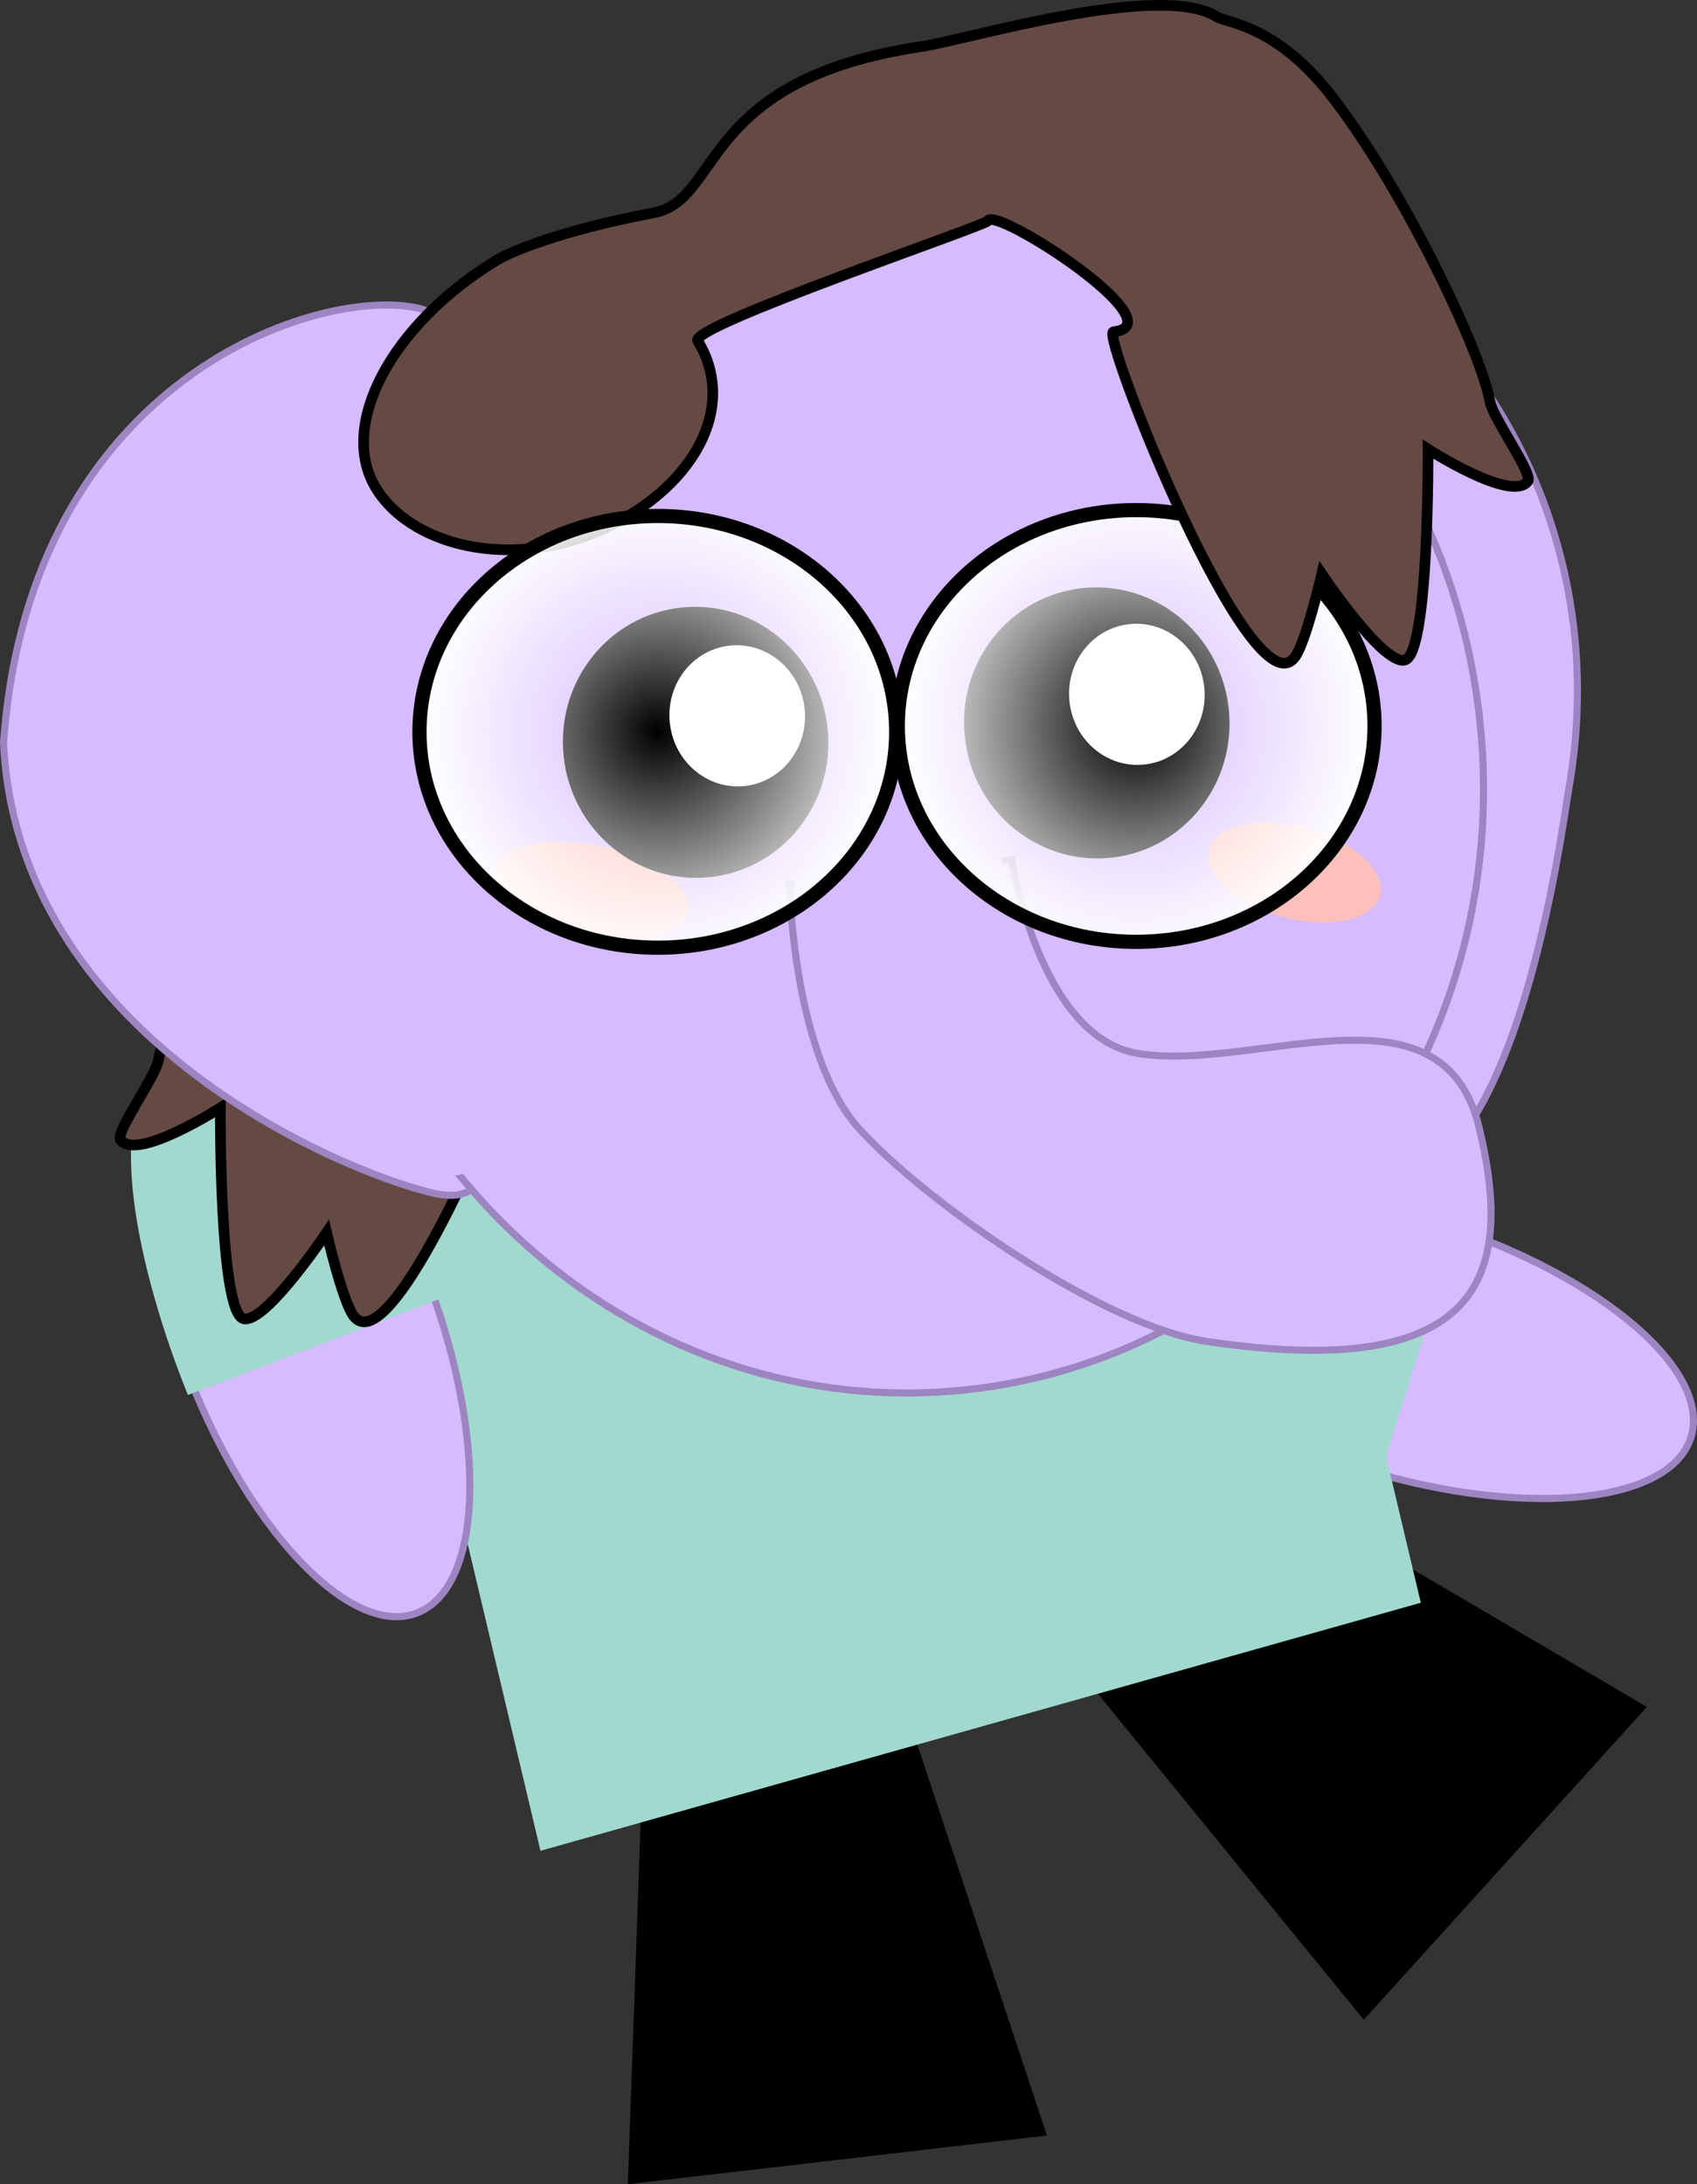 <svg xmlns="http://www.w3.org/2000/svg" xmlns:xlink="http://www.w3.org/1999/xlink" version="1.1" width="239.544" height="308.278" viewBox="0,0,239.544,308.278"><rect x="0" y="0" width="239.544" height="308.278" fill="#333333" stroke="none"/><defs><radialGradient cx="261.802" cy="230.688" r="33.646" gradientUnits="userSpaceOnUse" id="color-1"><stop offset="0" stop-color="#ffffff" stop-opacity="0"/><stop offset="1" stop-color="#ffffff"/></radialGradient><radialGradient cx="194.279" cy="231.517" r="33.646" gradientUnits="userSpaceOnUse" id="color-2"><stop offset="0" stop-color="#ffffff" stop-opacity="0"/><stop offset="1" stop-color="#ffffff"/></radialGradient><radialGradient cx="160.38" cy="102.461" r="33.646" gradientUnits="userSpaceOnUse" id="color-1-,0,0,1,-101.4217,-128.22706"><stop offset="0" stop-color="#ffffff" stop-opacity="0"/><stop offset="1" stop-color="#ffffff"/></radialGradient><radialGradient cx="92.857" cy="103.29" r="33.646" gradientUnits="userSpaceOnUse" id="color-2-,0,0,1,-101.4217,-128.22706"><stop offset="0" stop-color="#ffffff" stop-opacity="0"/><stop offset="1" stop-color="#ffffff"/></radialGradient></defs><g><g data-paper-data="{&quot;isPaintingLayer&quot;:true}" fill-rule="nonzero" stroke-linecap="butt" stroke-linejoin="miter" stroke-miterlimit="10" stroke-dasharray="" stroke-dashoffset="0" style="mix-blend-mode: normal"><g data-paper-data="{&quot;index&quot;:null}"><path d="M 89.146 307.714 L 91.208 249.26 L 128.53 244.924 L 147.115 300.98 Z " data-paper-data="{&quot;origPos&quot;:null}" fill="#000000" stroke="#000000" stroke-width="1"/><g data-paper-data="{&quot;origPos&quot;:null}" font-family="sans-serif" font-weight="normal" font-size="12" text-anchor="start"/></g><g data-paper-data="{&quot;index&quot;:null}"><path d="M 199.341 171.527 C 222.492 177.995 240.239 191.418 238.981 201.507 C 237.723 211.597 217.936 214.533 194.786 208.065 C 171.635 201.597 153.888 188.175 155.146 178.085 C 156.404 167.996 176.19 165.06 199.341 171.527 Z " data-paper-data="{&quot;origRot&quot;:0,&quot;index&quot;:null}" fill="#d6bbff" stroke="#9d85c1" stroke-width="1"/><path d="M256.504,306.556c5.631,-22.063 50.865,-5.639 50.865,-5.639l-11.442,36.453c0,0 -44.211,-12.051 -39.423,-30.814z" data-paper-data="{&quot;origRot&quot;:0,&quot;index&quot;:null}" fill="#a1d9cf" stroke="none" stroke-width="0" transform="matrix(1,0,0,1,-101.422,-128.227)"/></g><g data-paper-data="{&quot;index&quot;:null}"><path d="M 192.527 284.298 L 155.555 238.974 L 180.768 211.116 L 231.688 241.03 Z " data-paper-data="{&quot;origPos&quot;:null}" fill="#000000" stroke="#000000" stroke-width="1"/><g data-paper-data="{&quot;origPos&quot;:null}" font-family="sans-serif" font-weight="normal" font-size="12" text-anchor="start"/></g><path d="M177.715,389.445l-22.516,-94.909l124.266,-35.009l22.516,94.909z" data-paper-data="{&quot;index&quot;:null}" fill="#a1d9cf" stroke="none" stroke-width="0" transform="matrix(1,0,0,1,-101.422,-128.227)"/><g data-paper-data="{&quot;index&quot;:null}"><path d="M 59.054 177.361 C 68.324 199.538 68.787 221.785 60.089 227.05 C 51.391 232.315 36.825 218.605 27.555 196.427 C 18.285 174.249 17.822 152.003 26.52 146.738 C 35.218 141.472 49.785 155.183 59.054 177.361 Z " data-paper-data="{&quot;origRot&quot;:0,&quot;index&quot;:null}" fill="#d6bbff" stroke="#9d85c1" stroke-width="1"/><path d="M127.711,275.066c20.805,-9.253 35.946,36.427 35.946,36.427l-35.701,13.609c0,0 -17.939,-42.167 -0.245,-50.036z" data-paper-data="{&quot;origRot&quot;:0,&quot;index&quot;:null}" fill="#a1d9cf" stroke="none" stroke-width="0" transform="matrix(1,0,0,1,-101.422,-128.227)"/></g><g><path d="M 96.751 98.282 C 94.122 102.375 92.966 107.026 91.395 111.563 C 89.484 117.084 86.637 122.971 83.878 128.427 C 77.058 132.899 69.927 139.187 75.513 139.786 C 77.357 139.984 55.994 194.034 49.877 185.68 C 48.327 183.563 46.101 173.961 46.101 173.961 C 46.101 173.961 37.514 186.802 34.403 186.129 C 30.915 185.374 31.103 156.353 31.103 156.353 C 31.103 156.353 19.29 163.946 17.016 160.881 C 16.229 159.821 21.941 152 22.362 149.639 C 23.665 142.319 34.976 118.842 45.024 106.129 C 52.696 96.423 59.612 96.167 60.897 95.343 C 67.279 91.247 86.229 95.836 96.751 98.282 Z " data-paper-data="{&quot;index&quot;:null}" fill="#654a43" stroke="#000000" stroke-width="1.5"/><g><g data-paper-data="{&quot;index&quot;:null}"><path d="M 221.36 111.82 C 209.081 195.072 180.142 165 165.094 161.68 C 150.045 158.361 142.417 111.536 148.771 82.728 C 155.126 53.921 172.476 33.259 187.525 36.578 C 202.574 39.898 228.819 70.877 221.36 111.82 Z " data-paper-data="{&quot;origRot&quot;:0,&quot;origPos&quot;:null,&quot;index&quot;:null}" fill="#d6bbff" stroke="#9d85c1" stroke-width="1"/><path d="M 0.5 104.825 C 4.225 53.038 45.554 40.24 59.163 43.528 C 72.772 46.816 79.576 93.624 73.768 122.443 C 67.959 151.262 74.59 171.646 60.981 168.357 C 47.373 165.069 2.435 145.971 0.5 104.825 Z " data-paper-data="{&quot;origRot&quot;:0,&quot;origPos&quot;:null}" fill="#d6bbff" stroke="#9d85c1" stroke-width="1"/><path d="M 45.579 119.015 C 40.606 71.668 73.138 29.445 118.24 24.708 C 163.343 19.971 203.938 54.513 208.911 101.86 C 213.883 149.208 181.352 191.43 136.249 196.168 C 91.147 200.905 50.552 166.363 45.579 119.015 Z " data-paper-data="{&quot;origPos&quot;:null,&quot;origRot&quot;:0}" fill="#d6bbff" stroke="#9d85c1" stroke-width="1"/><path d="M 136.187 103.988 C 135.083 93.479 142.53 84.083 152.821 83.003 C 163.111 81.922 172.348 89.565 173.452 100.074 C 174.556 110.584 167.108 119.98 156.818 121.06 C 146.528 122.141 137.291 114.498 136.187 103.988 Z " data-paper-data="{&quot;origPos&quot;:null,&quot;origRot&quot;:0}" fill="#000000" stroke="none" stroke-width="1"/><path d="M 150.962 98.998 C 150.387 93.524 154.181 88.639 159.435 88.088 C 164.69 87.536 169.416 91.525 169.991 96.999 C 170.566 102.473 166.772 107.357 161.517 107.909 C 156.263 108.461 151.537 104.471 150.962 98.998 Z " data-paper-data="{&quot;origRot&quot;:0}" fill="#ffffff" stroke="none" stroke-width="1"/><path d="M 171.108 118.983 C 173.046 115.853 179.829 115.18 186.258 117.479 C 192.687 119.779 196.327 124.18 194.389 127.31 C 192.452 130.44 185.669 131.113 179.24 128.814 C 172.811 126.514 169.17 122.113 171.108 118.983 Z " data-paper-data="{&quot;origPos&quot;:null,&quot;origRot&quot;:0}" fill="#ffc0bb" stroke="none" stroke-width="1"/><path d="M 40.132 115.345 C 40.497 96.114 57.493 50.488 66.078 50.664 C 74.662 50.84 71.583 96.751 71.218 115.983 C 70.854 135.214 72.633 166.065 64.048 165.889 C 55.464 165.713 39.768 134.577 40.132 115.345 Z " data-paper-data="{&quot;origRot&quot;:0,&quot;origPos&quot;:null}" fill="#d6bbff" stroke="none" stroke-width="1"/><g data-paper-data="{&quot;origPos&quot;:null,&quot;origRot&quot;:0}"><path d="M 208.767 159.061 C 213.988 180.527 208.801 195.041 170.392 189.333 C 155.761 187.159 130.857 169.816 121.363 159.409 C 111.869 149.002 111.437 124.704 111.437 124.704 L 142.794 121.322 C 142.794 121.322 146.724 146.292 160.499 148.655 C 176.984 151.482 203.547 137.595 208.767 159.061 Z " data-paper-data="{&quot;origPos&quot;:null,&quot;origRot&quot;:0}" stroke="#9d85c1" stroke-width="1" fill="#d6bbff"/><path d="M 119.567 143.12 L 110.879 120.967 L 140.703 118.745 L 146.394 140.275 Z " data-paper-data="{&quot;origRot&quot;:0,&quot;origPos&quot;:null}" stroke="none" stroke-width="1" fill="#d6bbff"/></g><path d="M 70.234 121.829 C 72.473 118.667 80.167 117.898 87.418 120.112 C 94.669 122.325 98.732 126.682 96.493 129.844 C 94.254 133.005 86.561 133.774 79.309 131.561 C 72.058 129.347 67.995 124.99 70.234 121.829 Z " data-paper-data="{&quot;origPos&quot;:null,&quot;origRot&quot;:0}" fill="#ffc0bb" stroke="none" stroke-width="1"/><path d="M 96.194 85.744 C 106.484 84.663 115.721 92.306 116.825 102.816 C 117.929 113.325 110.482 122.721 100.191 123.801 C 89.901 124.882 80.664 117.239 79.56 106.73 C 78.456 96.22 85.903 86.825 96.194 85.744 Z " data-paper-data="{&quot;origPos&quot;:null,&quot;origRot&quot;:0}" fill="#000000" stroke="none" stroke-width="1"/><path d="M 94.549 102.03 C 93.974 96.556 97.767 91.671 103.022 91.12 C 108.277 90.568 113.003 94.558 113.578 100.031 C 114.152 105.505 110.359 110.389 105.104 110.941 C 99.849 111.493 95.124 107.503 94.549 102.03 Z " data-paper-data="{&quot;origRot&quot;:0}" fill="#ffffff" stroke="none" stroke-width="1"/></g><path d="M 64.227 77.133 C 59.651 86.285 52.567 103.441 52.331 113.283 C 52.195 118.942 58.329 147.793 41.709 147.793 C 34.635 147.793 31.334 142.764 31.087 137.171 C 29.925 110.911 36.293 99.85 42.014 77.13 C 43.01 73.175 48.17 56.338 53.548 56.709 C 54.947 56.031 56.517 55.65 58.176 55.65 C 64.042 55.65 68.798 60.406 68.798 66.272 C 70.425 67.993 65.363 74.861 64.227 77.133 Z " fill="#d6bbff" stroke="none" stroke-width="0.5"/></g><path d="M 194.026 102.461 C 194.026 119.288 178.962 132.928 160.38 132.928 C 141.798 132.928 126.734 119.288 126.734 102.461 C 126.734 85.635 141.798 71.994 160.38 71.994 C 178.962 71.994 194.026 85.635 194.026 102.461 Z " fill="url(#color-1-,0,0,1,-101.4217,-128.22706)" stroke="#000000" stroke-width="2"/><path d="M 98.492 48.102 C 103.835 56.879 98.672 67.225 87.85 73.304 C 74.169 80.988 58.402 77.657 53.059 68.88 C 47.717 60.104 55.086 45.866 70.15 36.696 C 71.745 35.725 78.674 32.596 92.29 30.03 C 101.97 28.206 98.494 11.262 130.063 6.573 C 136.531 5.613 163.853 -2.702 171.783 2.386 C 173.067 3.211 179.983 3.467 187.655 13.173 C 197.703 25.886 209.014 49.363 210.318 56.683 C 210.738 59.043 216.45 66.865 215.663 67.925 C 213.389 70.989 201.576 63.396 201.576 63.396 C 201.576 63.396 201.765 92.418 198.276 93.173 C 195.166 93.846 186.578 81.004 186.578 81.004 C 186.578 81.004 184.352 90.606 182.802 92.723 C 176.685 101.078 155.323 47.028 157.166 46.83 C 166.485 45.83 140.414 29.003 139.435 31.174 C 139.126 31.858 97.227 46.024 98.492 48.102 Z " fill="#654a43" stroke="#000000" stroke-width="1.5"/><path d="M 126.503 103.29 C 126.503 120.116 111.439 133.756 92.857 133.756 C 74.275 133.756 59.211 120.116 59.211 103.29 C 59.211 86.463 74.275 72.823 92.857 72.823 C 111.439 72.823 126.503 86.463 126.503 103.29 Z " fill="url(#color-2-,0,0,1,-101.4217,-128.22706)" stroke="#000000" stroke-width="2"/></g></g></g></svg>